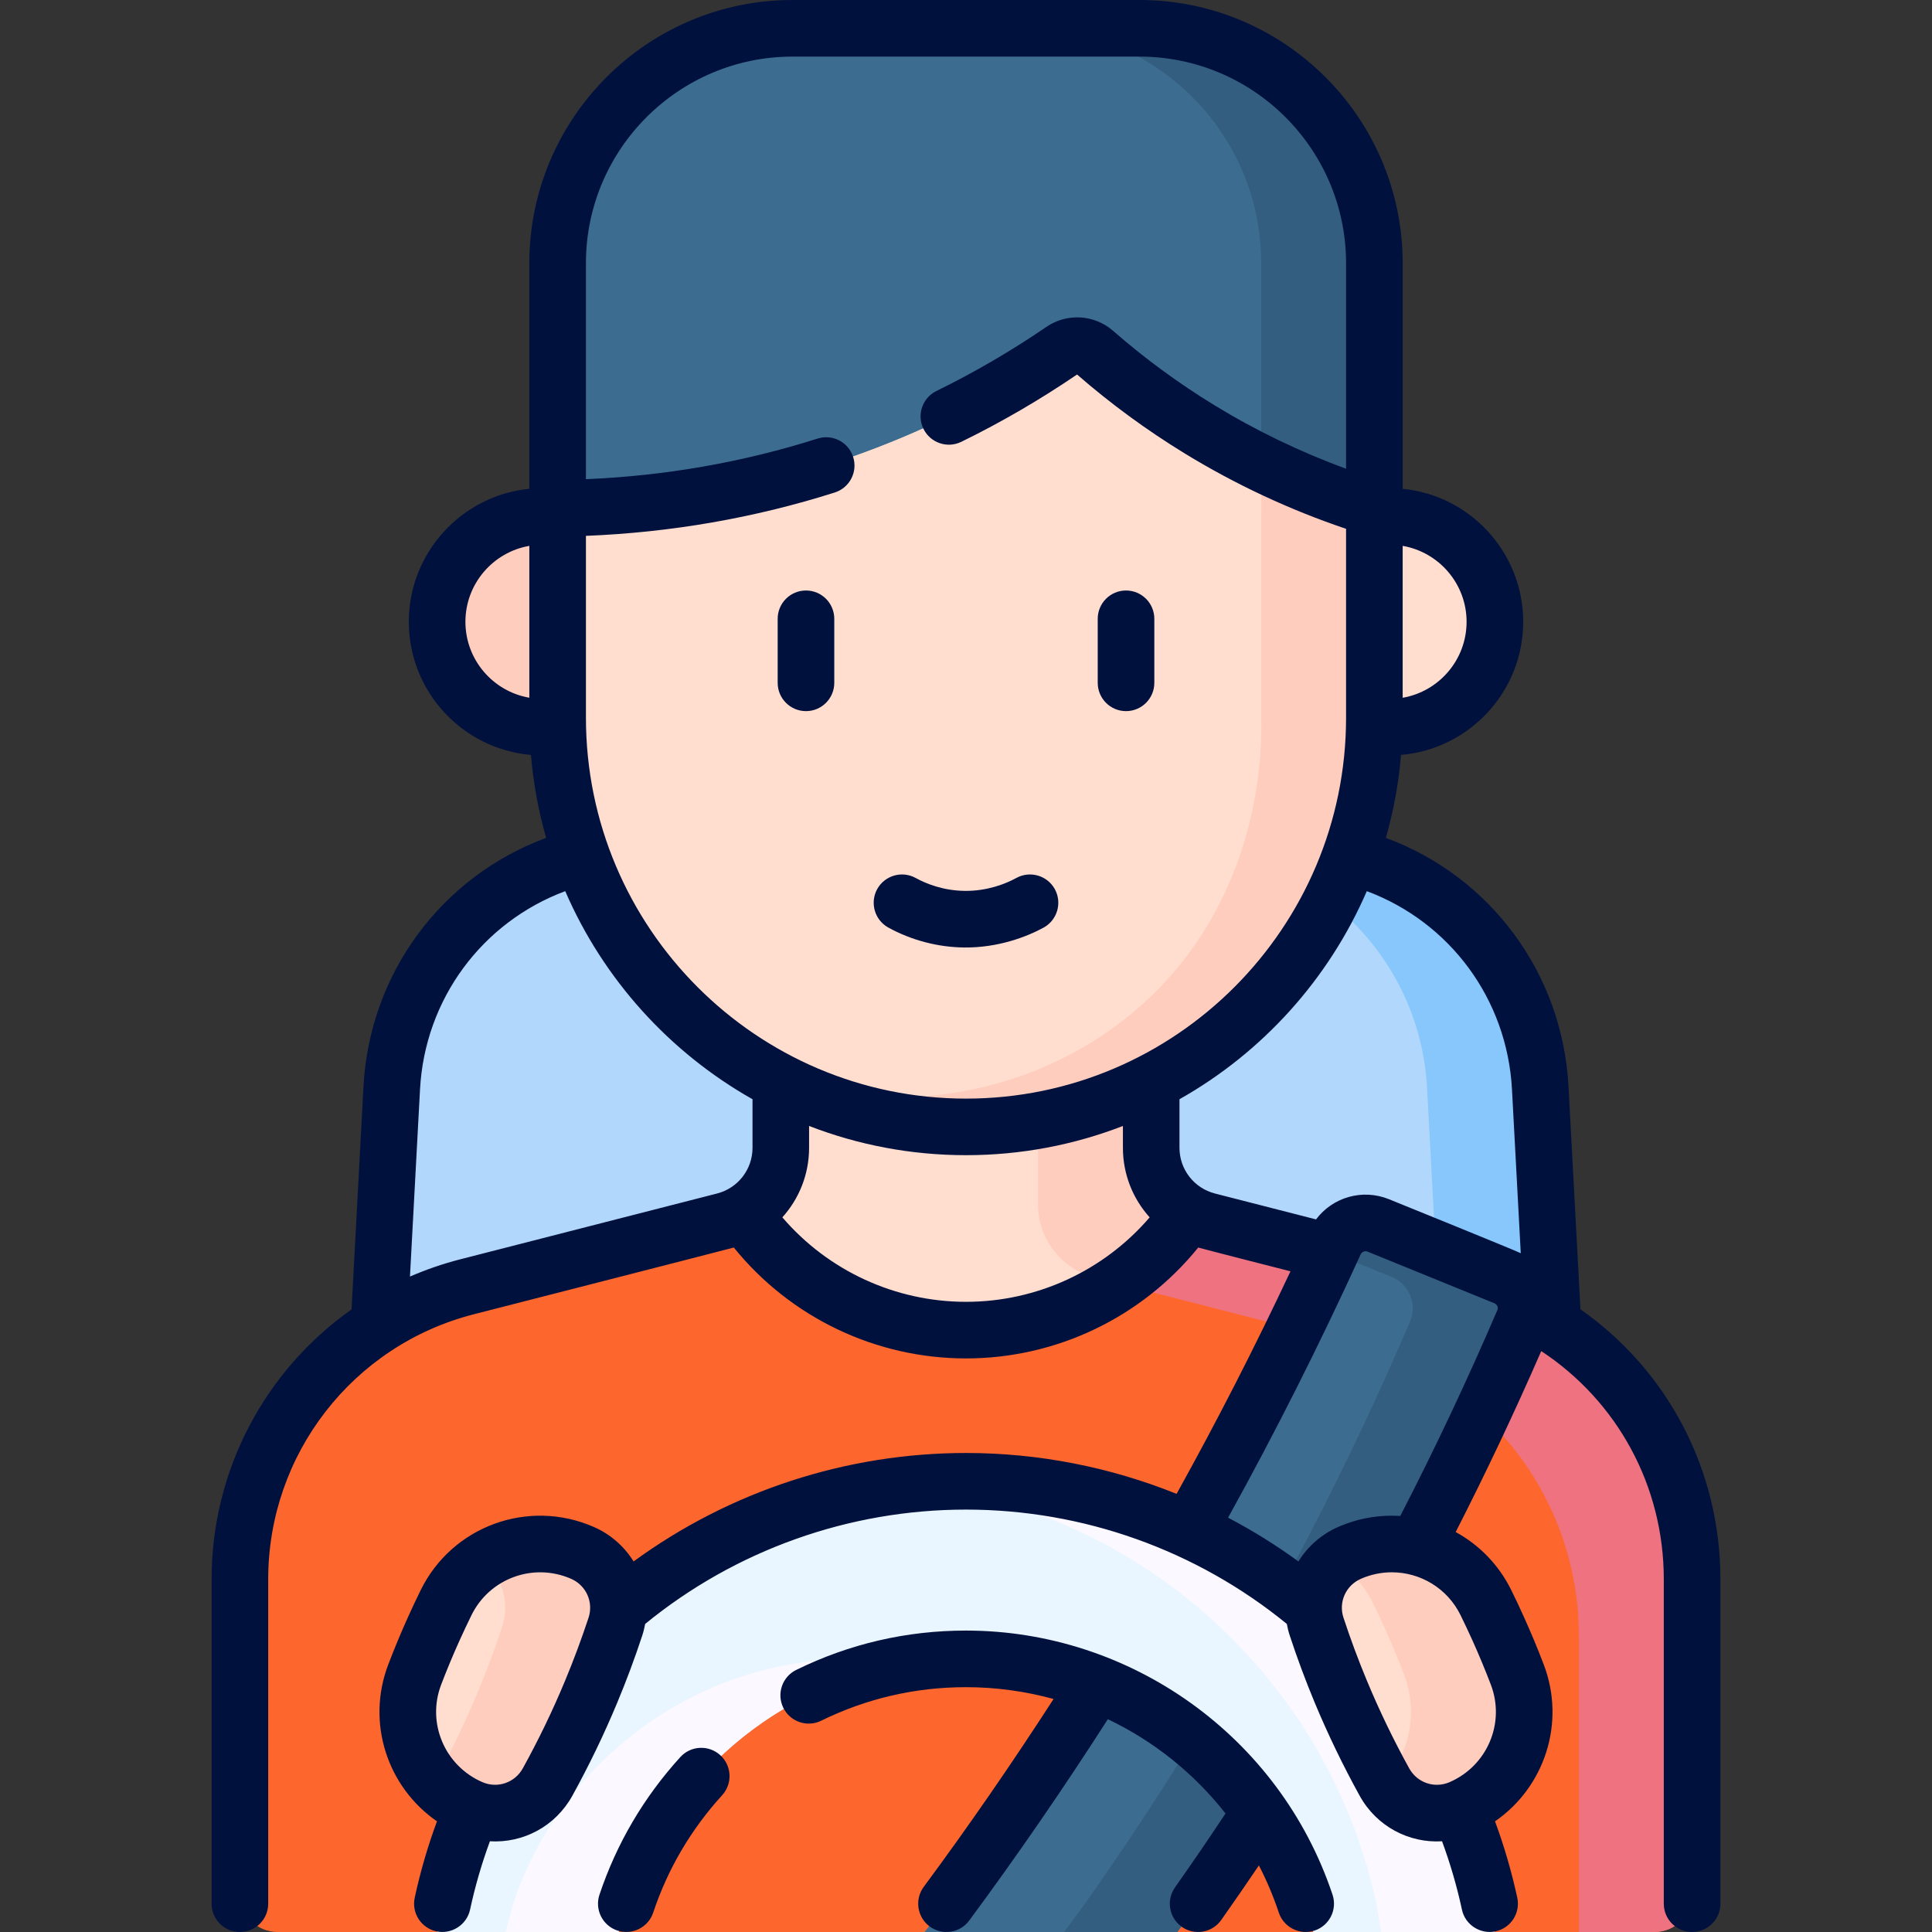 <svg width="50" height="50" viewBox="0 0 50 50" fill="none" xmlns="http://www.w3.org/2000/svg">
<rect x="0" y="0" width="50" height="50" fill="#333333" stroke="none"/>
<g clip-path="url(#clip0_300_121)">
<path d="M9.006 49.268L10.138 28.157C10.325 24.681 13.198 21.958 16.679 21.958H33.321C36.802 21.958 39.675 24.681 39.862 28.157L40.994 49.268H9.006Z" fill="#B1D8FC"/>
<path d="M39.862 28.157C39.675 24.681 36.802 21.958 33.321 21.958H30.392C33.873 21.958 36.745 24.681 36.932 28.157L38.064 49.268H40.994L39.862 28.157Z" fill="#88C7FC"/>
<path d="M43.792 49.023V40.871C43.792 37.304 41.375 34.189 37.919 33.303L31.262 31.598C30.397 31.376 29.793 30.598 29.793 29.706V26.771H20.207V29.706C20.207 30.598 19.603 31.376 18.739 31.598L12.081 33.303C8.625 34.189 6.208 37.304 6.208 40.872V49.023C6.208 49.563 6.645 50 7.185 50H42.816C43.355 50 43.792 49.563 43.792 49.023Z" fill="#FD672D"/>
<path d="M37.919 33.303L31.262 31.598C30.397 31.376 29.793 30.598 29.793 29.706V26.771H26.863V31.171C26.863 32.063 27.468 32.841 28.332 33.063L34.989 34.768C38.445 35.654 40.862 38.769 40.862 42.336V50H42.816C43.355 50 43.792 49.563 43.792 49.023V40.871C43.792 37.304 41.375 34.189 37.919 33.303Z" fill="#EF7280"/>
<path d="M19.235 31.393C20.498 33.223 22.608 34.424 25 34.424C27.392 34.424 29.502 33.223 30.765 31.393C30.175 31.05 29.793 30.414 29.793 29.706V26.771H20.207V29.706C20.207 30.414 19.825 31.05 19.235 31.393Z" fill="#FFDECF"/>
<path d="M28.332 33.063L28.929 33.216C29.648 32.727 30.271 32.108 30.765 31.393C30.175 31.05 29.793 30.414 29.793 29.706V26.771H26.863V31.171C26.863 32.063 27.468 32.841 28.332 33.063V33.063Z" fill="#FFCDBE"/>
<path d="M31.007 49.268C32.524 47.117 34.073 44.703 35.577 42.015C37.104 39.284 38.369 36.657 39.421 34.201C39.613 33.752 39.398 33.233 38.946 33.048L35.672 31.715C35.237 31.538 34.74 31.735 34.546 32.163C33.504 34.455 32.298 36.869 30.898 39.364C28.776 43.145 26.584 46.44 24.496 49.268L23.926 50H30.469L31.007 49.268Z" fill="#3C6D91"/>
<path d="M38.946 33.048L35.672 31.715C35.237 31.538 34.74 31.735 34.546 32.163C34.51 32.243 34.472 32.324 34.435 32.404L36.016 33.048C36.469 33.233 36.684 33.752 36.491 34.201C35.44 36.657 34.175 39.284 32.647 42.015C31.143 44.703 29.595 47.117 28.077 49.268L27.539 50H30.469L31.007 49.268C32.524 47.117 34.073 44.703 35.577 42.015C37.104 39.284 38.369 36.657 39.421 34.201C39.613 33.752 39.398 33.233 38.946 33.048V33.048Z" fill="#345E80"/>
<path d="M11.449 49.268C12.793 43.02 18.35 38.336 25 38.336C31.65 38.336 37.207 43.02 38.551 49.268L38.672 50H33.984L33.791 49.268C32.562 45.59 29.086 42.932 25 42.932C20.914 42.932 17.438 45.59 16.209 49.268L16.016 50H11.312L11.449 49.268Z" fill="#E9F5FF"/>
<path d="M22.07 42.932C17.984 42.932 14.508 45.59 13.279 49.268L13.086 50H16.016L16.209 49.268C17.288 46.038 20.1 43.596 23.535 43.048C23.058 42.972 22.569 42.932 22.07 42.932Z" fill="#FBF9FF"/>
<path d="M38.551 49.268C37.207 43.02 31.65 38.336 25 38.336C24.505 38.336 24.017 38.362 23.535 38.413C29.524 39.042 34.377 43.484 35.621 49.268L35.742 50H38.672L38.551 49.268Z" fill="#FBF9FF"/>
<path d="M37.811 46.792L37.81 46.792C37.075 47.113 36.217 46.821 35.829 46.119C35.444 45.422 35.059 44.643 34.702 43.784C34.458 43.199 34.25 42.634 34.073 42.094C33.822 41.333 34.194 40.508 34.928 40.187C36.259 39.606 37.813 40.172 38.455 41.475C38.561 41.691 38.666 41.914 38.77 42.144C38.954 42.551 39.119 42.95 39.267 43.337C39.785 44.691 39.139 46.212 37.811 46.792V46.792Z" fill="#FFDECF"/>
<path d="M39.267 43.337C39.119 42.95 38.954 42.551 38.77 42.144C38.666 41.914 38.561 41.691 38.455 41.475C37.813 40.172 36.259 39.606 34.928 40.187C34.798 40.244 34.68 40.317 34.575 40.402C34.969 40.66 35.302 41.023 35.525 41.475C35.632 41.691 35.737 41.914 35.84 42.144C36.024 42.551 36.189 42.95 36.337 43.337C36.71 44.313 36.479 45.375 35.824 46.11C35.826 46.113 35.827 46.116 35.829 46.119C36.217 46.822 37.075 47.113 37.81 46.792L37.81 46.792C39.139 46.212 39.785 44.691 39.267 43.337V43.337Z" fill="#FFCDBE"/>
<path d="M12.19 46.792L12.19 46.792C12.925 47.113 13.783 46.821 14.171 46.119C14.556 45.422 14.941 44.643 15.299 43.784C15.542 43.199 15.75 42.634 15.928 42.094C16.178 41.333 15.806 40.508 15.072 40.187C13.741 39.606 12.187 40.172 11.546 41.475C11.439 41.691 11.334 41.914 11.23 42.144C11.046 42.551 10.881 42.95 10.733 43.337C10.215 44.691 10.861 46.212 12.19 46.792V46.792Z" fill="#FFDECF"/>
<path d="M15.072 40.187C14.203 39.808 13.239 39.918 12.496 40.402C12.988 40.798 13.204 41.468 12.998 42.094C12.82 42.634 12.612 43.199 12.369 43.784C12.012 44.639 11.63 45.414 11.246 46.11C11.501 46.394 11.818 46.63 12.19 46.792L12.19 46.792C12.925 47.113 13.783 46.822 14.171 46.119C14.556 45.422 14.94 44.643 15.298 43.784C15.542 43.199 15.75 42.634 15.927 42.094C16.178 41.333 15.806 40.508 15.072 40.187Z" fill="#FFCDBE"/>
<path d="M35.568 14.744H14.432V6.812C14.432 3.454 17.154 0.732 20.511 0.732H29.489C32.846 0.732 35.568 3.454 35.568 6.812V14.744Z" fill="#3C6D91"/>
<path d="M29.489 0.732H26.559C29.917 0.732 32.639 3.454 32.639 6.812V14.744H35.568V6.812C35.568 3.454 32.846 0.732 29.489 0.732V0.732Z" fill="#345E80"/>
<path d="M25 28.813C23.275 28.813 21.646 28.75 20.207 28.015C16.779 26.264 14.432 22.693 14.432 18.572V13.153C16.582 13.13 19.813 12.813 23.367 11.317C25.005 10.627 26.379 9.827 27.494 9.064C27.75 8.889 28.091 8.909 28.325 9.113C29.061 9.757 29.962 10.448 31.038 11.107C32.725 12.139 34.312 12.765 35.568 13.153V18.572C35.568 22.674 33.242 26.232 29.838 27.991C28.389 28.741 26.744 28.813 25 28.813V28.813Z" fill="#FFDECF"/>
<path d="M25 28.813C23.275 28.813 21.646 28.75 20.207 28.015C16.779 26.264 14.432 22.693 14.432 18.572V13.153C16.582 13.13 19.813 12.813 23.367 11.317C25.005 10.627 26.379 9.827 27.494 9.064C27.75 8.889 28.091 8.909 28.325 9.113C29.061 9.757 29.962 10.448 31.038 11.107C32.725 12.139 34.312 12.765 35.568 13.153V18.572C35.568 22.674 33.242 26.232 29.838 27.991C28.389 28.741 26.744 28.813 25 28.813V28.813Z" fill="#FFDECF"/>
<path d="M35.568 18.572C35.568 16.278 35.568 15.448 35.568 13.153C34.72 12.891 33.721 12.52 32.642 11.989L32.639 18.572C32.659 19.302 32.678 22.803 30.016 25.556C27.568 28.088 23.79 29.018 20.207 28.015C20.207 28.015 20.208 28.015 20.208 28.015C21.646 28.75 23.275 29.164 25 29.164C26.744 29.164 28.389 28.741 29.838 27.991C33.242 26.232 35.568 22.674 35.568 18.572Z" fill="#FFCDBE"/>
<path d="M35.962 18.619H35.568V13.166H35.962C37.467 13.166 38.688 14.386 38.688 15.892C38.688 17.398 37.467 18.619 35.962 18.619Z" fill="#FFDECF"/>
<path d="M14.039 18.619H14.432V13.166H14.039C12.533 13.166 11.312 14.386 11.312 15.892C11.312 17.398 12.533 18.619 14.039 18.619Z" fill="#FFCDBE"/>
<path d="M25 42.199C23.46 42.199 21.982 42.542 20.607 43.217C20.243 43.395 20.094 43.834 20.272 44.197C20.45 44.56 20.889 44.71 21.252 44.532C22.425 43.956 23.686 43.664 25 43.664C25.78 43.664 26.54 43.771 27.266 43.97C26.196 45.627 25.069 47.26 23.906 48.832C23.666 49.157 23.735 49.616 24.06 49.857C24.382 50.095 24.842 50.031 25.084 49.703C26.328 48.02 27.532 46.27 28.671 44.493C29.857 45.059 30.901 45.893 31.716 46.933C31.283 47.587 30.844 48.228 30.409 48.845C30.175 49.175 30.254 49.632 30.584 49.866C30.912 50.097 31.37 50.023 31.605 49.69C31.929 49.231 32.255 48.758 32.58 48.277C32.781 48.666 32.954 49.074 33.096 49.5C33.226 49.888 33.648 50.088 34.023 49.962C34.407 49.834 34.614 49.419 34.486 49.035C33.114 44.929 29.25 42.199 25 42.199V42.199ZM17.607 45.473C16.661 46.512 15.957 47.711 15.514 49.035C15.386 49.419 15.593 49.834 15.977 49.962C16.351 50.087 16.774 49.888 16.904 49.5C17.281 48.369 17.882 47.346 18.69 46.459C18.962 46.16 18.94 45.697 18.641 45.424C18.342 45.152 17.879 45.174 17.607 45.473ZM29.141 15.282C28.737 15.282 28.409 15.61 28.409 16.015V17.671C28.409 18.076 28.737 18.404 29.141 18.404C29.546 18.404 29.874 18.076 29.874 17.671V16.015C29.874 15.61 29.546 15.282 29.141 15.282ZM26.304 22.721C26.017 22.879 25.539 23.062 24.972 23.056C24.411 23.05 23.968 22.871 23.696 22.721C23.341 22.527 22.896 22.657 22.701 23.011C22.507 23.366 22.637 23.811 22.991 24.006C23.593 24.335 24.272 24.514 24.956 24.521C25.83 24.53 26.577 24.243 27.009 24.006C27.363 23.811 27.493 23.366 27.299 23.011C27.104 22.657 26.659 22.527 26.304 22.721ZM40.902 33.885L40.593 28.117C40.435 25.182 38.569 22.684 35.866 21.684C36.063 20.993 36.197 20.275 36.259 19.537C38.028 19.386 39.42 17.899 39.42 16.092C39.42 14.3 38.049 12.821 36.301 12.65V6.812C36.301 3.056 33.245 0 29.489 0H20.511C16.755 0 13.699 3.056 13.699 6.812V12.65C11.951 12.822 10.58 14.3 10.58 16.092C10.58 17.899 11.973 19.386 13.741 19.538C13.803 20.275 13.937 20.993 14.134 21.684C11.431 22.684 9.565 25.182 9.407 28.117L9.098 33.888C6.877 35.453 5.476 38.029 5.476 40.871V49.268C5.476 49.672 5.804 50 6.208 50C6.613 50 6.941 49.672 6.941 49.268V40.871C6.941 37.636 9.129 34.816 12.263 34.013C12.323 33.998 18.934 32.305 18.991 32.286C20.453 34.093 22.658 35.156 25 35.156C27.342 35.156 29.547 34.093 31.01 32.286C31.089 32.311 33.314 32.882 33.398 32.901C32.48 34.855 31.491 36.787 30.45 38.661C28.731 37.969 26.881 37.603 25 37.603C21.899 37.603 18.884 38.594 16.397 40.41C16.16 40.027 15.809 39.71 15.365 39.516C13.671 38.777 11.704 39.495 10.888 41.151C10.776 41.38 10.666 41.612 10.562 41.843C10.38 42.247 10.207 42.661 10.049 43.076C9.472 44.584 10.024 46.249 11.309 47.136C11.071 47.778 10.878 48.44 10.733 49.113C10.648 49.509 10.899 49.898 11.295 49.983C11.68 50.067 12.079 49.821 12.165 49.422C12.295 48.819 12.467 48.226 12.679 47.652C13.536 47.704 14.372 47.269 14.812 46.474C15.242 45.695 15.633 44.885 15.974 44.065C16.212 43.496 16.43 42.91 16.623 42.323C16.655 42.225 16.678 42.126 16.697 42.027C19.034 40.117 21.971 39.068 25 39.068C28.028 39.068 30.965 40.117 33.303 42.027C33.322 42.126 33.344 42.225 33.377 42.323C33.57 42.91 33.788 43.496 34.025 44.065C34.367 44.885 34.758 45.695 35.188 46.474C35.627 47.269 36.464 47.704 37.32 47.652C37.532 48.226 37.705 48.819 37.835 49.422C37.92 49.82 38.318 50.067 38.705 49.983C39.1 49.898 39.352 49.509 39.267 49.113C39.121 48.44 38.928 47.778 38.691 47.136C39.976 46.249 40.527 44.583 39.951 43.076C39.793 42.661 39.62 42.247 39.437 41.843C39.334 41.612 39.224 41.38 39.111 41.151C38.785 40.49 38.276 39.978 37.673 39.649C38.457 38.115 39.199 36.545 39.887 34.966C41.862 36.267 43.059 38.461 43.059 40.871V49.268C43.059 49.672 43.387 50 43.792 50C44.196 50 44.524 49.672 44.524 49.268V40.871C44.524 38.047 43.163 35.47 40.902 33.885V33.885ZM36.301 14.127C37.239 14.289 37.955 15.109 37.955 16.092C37.955 17.076 37.239 17.896 36.301 18.058V14.127ZM13.699 18.057C12.761 17.896 12.045 17.076 12.045 16.092C12.045 15.108 12.761 14.289 13.699 14.127V18.057ZM15.232 41.865C15.05 42.416 14.845 42.967 14.622 43.502C14.302 44.273 13.934 45.034 13.53 45.765C13.324 46.137 12.876 46.291 12.485 46.122C11.508 45.699 11.039 44.588 11.417 43.599C11.565 43.211 11.727 42.823 11.898 42.445C11.995 42.23 12.098 42.012 12.203 41.798C12.672 40.846 13.804 40.433 14.779 40.859C15.17 41.029 15.364 41.462 15.232 41.865V41.865ZM19.475 29.706C19.475 30.264 19.097 30.75 18.556 30.888L11.899 32.594C11.453 32.709 11.023 32.858 10.61 33.037L10.87 28.195C10.995 25.857 12.478 23.866 14.628 23.063C15.614 25.343 17.328 27.236 19.475 28.448V29.706ZM25 33.691C23.164 33.691 21.431 32.885 20.247 31.505C20.681 31.024 20.939 30.39 20.939 29.706V29.14C22.2 29.628 23.569 29.896 25 29.896C26.431 29.896 27.8 29.628 29.061 29.14V29.706C29.061 30.39 29.319 31.024 29.753 31.505C28.569 32.885 26.836 33.691 25 33.691ZM25 28.432C19.576 28.432 15.164 24.009 15.164 18.572V13.868C17.367 13.78 19.53 13.404 21.603 12.746C21.989 12.624 22.202 12.212 22.08 11.827C21.958 11.441 21.546 11.228 21.16 11.35C19.23 11.963 17.216 12.315 15.164 12.401V6.812C15.164 3.864 17.563 1.465 20.511 1.465H29.489C32.437 1.465 34.836 3.864 34.836 6.812V12.131C33.645 11.694 32.5 11.143 31.421 10.482C30.5 9.919 29.62 9.273 28.807 8.562C28.322 8.138 27.612 8.096 27.08 8.46C26.174 9.08 25.217 9.638 24.235 10.118C23.872 10.296 23.721 10.735 23.899 11.098C24.077 11.461 24.515 11.612 24.879 11.434C25.912 10.929 26.919 10.343 27.874 9.692C28.741 10.447 29.677 11.133 30.656 11.732C31.969 12.536 33.373 13.192 34.836 13.686V18.572C34.836 24.009 30.424 28.432 25 28.432V28.432ZM37.798 41.798C37.903 42.012 38.005 42.23 38.103 42.445C38.273 42.823 38.435 43.211 38.583 43.599C38.961 44.588 38.492 45.699 37.515 46.122C37.125 46.291 36.676 46.138 36.47 45.765C36.066 45.034 35.699 44.273 35.378 43.502C35.155 42.967 34.95 42.416 34.769 41.865C34.636 41.462 34.83 41.029 35.221 40.859C35.481 40.745 35.752 40.691 36.019 40.691C36.76 40.691 37.456 41.104 37.798 41.798V41.798ZM38.748 33.913C37.979 35.707 37.136 37.494 36.239 39.233C35.706 39.199 35.158 39.288 34.635 39.516C34.191 39.71 33.84 40.027 33.603 40.41C33.023 39.986 32.414 39.609 31.783 39.277C33.004 37.072 34.162 34.771 35.213 32.466C35.244 32.396 35.325 32.364 35.395 32.393L38.671 33.727C38.751 33.763 38.782 33.833 38.748 33.913V33.913ZM35.948 31.036C35.257 30.756 34.488 30.986 34.059 31.558L31.444 30.888C30.903 30.75 30.525 30.264 30.525 29.706V28.448C32.672 27.237 34.386 25.343 35.373 23.063C37.522 23.866 39.005 25.857 39.13 28.196L39.357 32.433C39.24 32.37 36.083 31.091 35.948 31.036V31.036ZM20.859 15.282C20.454 15.282 20.126 15.61 20.126 16.015V17.671C20.126 18.076 20.454 18.404 20.859 18.404C21.263 18.404 21.591 18.076 21.591 17.671V16.015C21.591 15.61 21.263 15.282 20.859 15.282Z" fill="#01113E"/>
</g>
<defs>
<clipPath id="clip0_300_121">
<rect width="50" height="50" fill="white"/>
</clipPath>
</defs>
</svg>
